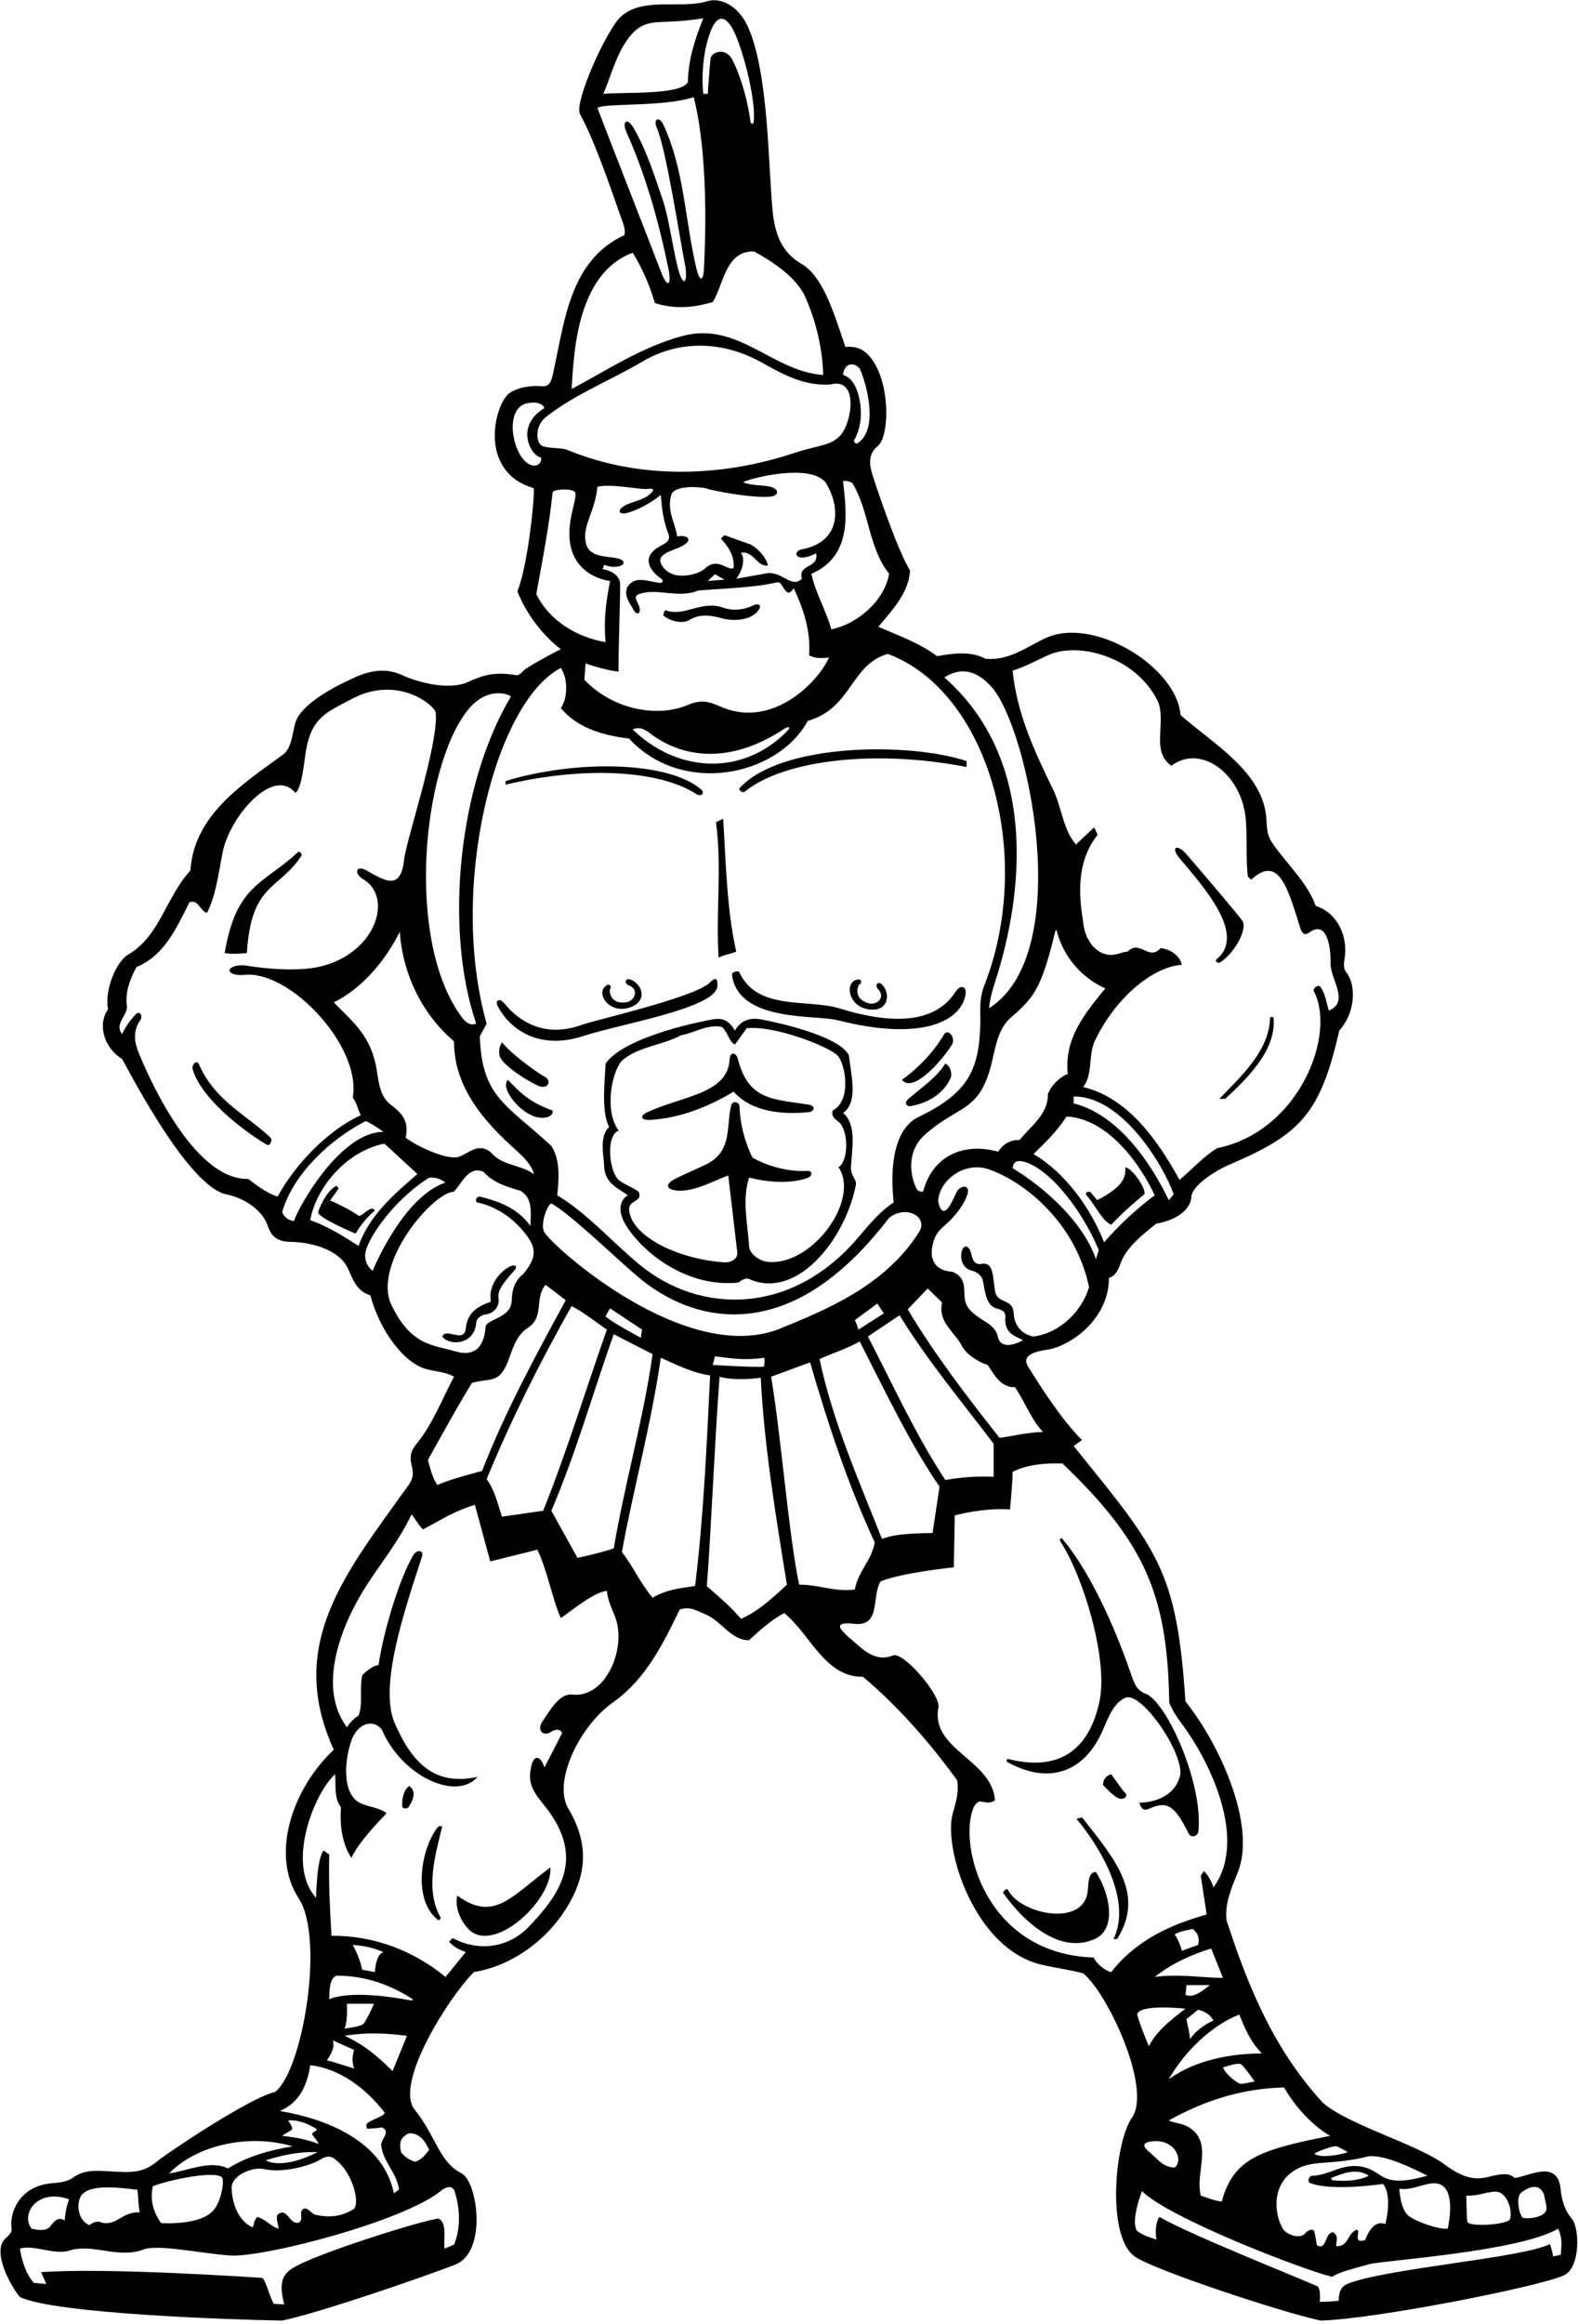 <?xml version="1.0" encoding="UTF-8"?>
<svg xmlns="http://www.w3.org/2000/svg" xmlns:xlink="http://www.w3.org/1999/xlink" width="456pt" height="671pt" viewBox="0 0 456 671" version="1.1">
<g id="surface1">
<path style=" stroke:none;fill-rule:nonzero;fill:rgb(0%,0%,0%);fill-opacity:1;" d="M 454.289 640.746 C 451.992 638.039 451.238 635.125 450.926 631.637 C 449.793 623.613 441.957 628.332 437.711 628.898 C 435.816 626.871 432.141 628.156 429.348 628.746 C 424.777 629.715 421.035 627.621 417.32 624.902 C 409.262 619.004 389.801 613.664 382.297 607.188 C 367.945 591.613 360.586 573.395 354.449 554.512 C 353.852 549.66 355.867 545.176 357.695 540.621 C 363.055 527.273 352.781 504.078 342.555 491.266 C 340.047 453.129 334.527 447.621 310.27 417.539 L 312.656 415.816 C 306.777 409.848 301.484 401.645 297.098 394.621 C 295.367 391.852 297.738 390.422 302.605 389.723 C 309.102 388.785 320.465 381.09 320.465 368.922 C 321.777 368.805 322.984 367.195 323.641 365.246 C 325.32 360.242 330.062 356.605 334.102 353.328 C 340.387 352.242 343.969 349.098 344.254 345.797 C 344.223 342.508 350.855 338.168 355.449 336.207 C 375.828 327.512 381.551 321.559 387.016 297.559 C 391.383 292.891 392.215 284.82 389.016 280.711 C 388.215 279.68 388.285 278.289 388.531 276.883 C 389.641 270.578 386.551 263.578 380.219 261.59 C 377.914 255.164 372.441 250.031 368.328 244.375 C 366.57 241.961 366.172 240.961 365.969 236.75 C 365.301 223.039 350.508 214.75 341.137 206.461 C 340.156 192.723 316.07 177.73 302.059 184.285 C 296.598 186.84 291.504 190.867 284.781 190.223 C 280.531 187.863 275.059 188.715 270.809 189.469 C 265.617 185.598 259.578 183.523 253.816 180.973 C 257.781 176.254 262.598 171.25 262.977 164.734 C 259.293 158.883 252.938 139.762 252.094 137.023 C 251.152 133.973 250.871 131.02 253.648 128.812 C 256.777 126.332 257.293 113.148 253.043 105.477 C 250.469 100.832 247.77 99.91 244.285 100.168 C 240.613 89.152 237.594 79.621 231.434 76.074 C 225.797 72.828 223.949 67.312 223.32 61.371 C 221.961 48.449 222.203 21.652 216.285 8.07 C 213.246 1.098 207.773 -0.672 204.531 0.328 C 196.75 2.73 185.848 -1.059 179.398 4.824 C 175.332 8.535 165.734 29.648 167.625 32.996 C 172.406 41.469 178.926 61.559 179.676 63.414 C 180.258 64.863 180.715 66.34 180.469 67.883 C 164.938 74.977 163.152 92.402 160.172 106.191 C 159.461 109.484 159.23 111.734 156.625 111.527 C 153.613 111.293 150.105 111.672 147.375 113.395 C 143.039 116.133 137.738 136.16 154.227 140.945 C 154.605 142.457 152.715 162.754 149.508 170.777 C 152.148 177.289 156.68 183.332 162.062 187.484 C 159.418 188.715 152.164 192.73 151.383 193.562 C 150.602 194.391 149.914 195.051 149.129 194.945 C 142.215 193.766 138.844 195.34 135.164 196.957 C 129.188 199.586 119.738 196.605 116.336 194.992 C 111.516 192.711 106.828 193.641 102.305 195.699 C 95.293 198.887 86.613 203.75 85.273 208.961 C 84.367 212.496 84.199 216.32 81.539 218.07 C 70.023 226.473 56.051 235.348 55.012 251.395 C 47.836 259.188 46.34 270.141 36.977 275.684 C 33.641 277.656 30.137 285.797 31.223 291.422 C 27.953 296.133 30.309 302.75 35.281 305.77 C 38.305 311.246 54.773 342.844 65.473 344.883 C 69.691 345.684 75.859 348.895 77.48 354.289 C 78.742 357.797 81.152 358.52 83.883 358.578 C 90.684 358.719 98.242 361.016 100.684 366.559 C 102.047 369.652 103.16 372.863 107.027 374.02 C 109.832 384.539 116.844 393.504 122.949 395.25 C 125.785 396.062 128.922 396.152 131.191 397.527 C 127.742 403.996 125.078 411.176 120.324 416.973 C 116.133 422.086 121.684 424.172 117.883 429.055 C 100.156 453.93 82.477 474.598 96.453 505.234 C 84.621 516.344 77.973 535.34 86.332 548.172 C 93.906 559.797 87.426 598.07 79.461 604.074 C 72.746 605.387 48.703 621.363 44.883 624.48 C 42.086 626.762 39.168 627.215 36.098 627.168 C 29.797 627.07 25.133 625.859 21.262 628.688 C 19.469 630.004 17.242 630.223 15.016 630.406 C 5.453 631.184 2.707 639.133 3.34 643.328 C 3.539 644.637 2.578 645.449 1.605 646.316 C -2.332 649.824 2.594 659.383 5.734 663.262 C 15.742 668.074 66.48 669.809 81.539 670.059 C 92.145 667.891 122.164 657.539 131.492 653.941 C 140.906 650.305 138.004 629.961 133.402 627.566 C 126.746 624.105 126.219 617.152 119.742 609.027 C 114.031 601.496 129.508 576.875 136.953 569.43 C 146.781 567.879 156.324 561.527 162.289 553.047 C 169.402 542.938 170.785 533.176 164.258 522.289 C 159.574 514.477 167.609 498.258 177.086 491.602 C 186.664 484.871 191.75 474.352 196.422 464.738 C 199.445 463.797 201.238 465.023 203.879 466.152 C 208.41 467.949 211.148 473.613 216.438 473.613 C 219.645 470.688 222.949 467.664 226.633 465.777 C 234.184 471.914 238.336 484.277 249.383 484.184 C 259.859 492.965 268.922 503.535 276.566 514.016 C 277.211 517.469 276.16 520.586 275.301 523.734 C 272.535 533.887 281.676 562.746 300.898 567.277 C 304.973 568.238 309.215 568.762 313.008 569.805 C 319.98 575.426 332.73 602.543 327.262 611.246 C 322.156 618.145 319.574 645.664 327.914 651.57 C 333.352 655.422 370.672 667.773 381.637 670.059 C 397.023 669.68 444.664 660.328 451.914 657.012 C 456.832 654.762 456.383 643.219 454.289 640.746 Z M 439.578 633.141 C 441.824 631.336 444.855 630.305 446.203 633.715 C 446.348 634.988 446.809 636.156 446.906 637.457 C 447.102 639.945 442.793 640.746 440.242 640.465 C 439.215 640.355 437.816 634.555 439.578 633.141 Z M 432.277 632.844 C 435.457 632.867 437.238 638.391 436.332 640.801 C 435.75 642.348 424.484 643.199 424.02 641.488 C 423.805 640.699 423.738 633.996 423.738 633.996 C 427.41 634.113 429.508 632.824 432.277 632.844 Z M 418.355 643.531 C 416.348 643.848 410.008 641.93 407.066 639.852 C 404.566 637.82 404.387 632.016 404.387 632.016 C 407.758 632.438 410.551 630.871 413.512 630.473 C 419.852 629.613 419.59 637.637 418.355 643.531 Z M 412.504 628.238 C 409.016 629.109 403.355 630.789 399.535 628.508 C 397.066 627.039 393.566 623.754 386.164 626.469 C 383.824 627.328 381.48 628.207 379.273 628.238 C 378 628.363 377.852 629.984 378.52 630.316 C 384.844 632.863 399.664 630.598 399.664 630.598 C 401.836 633.242 401.176 638.812 400.328 642.211 C 396.457 640.605 394.52 646.801 394.52 646.801 C 390.391 648.125 393.719 643.531 391.828 643.91 C 389.188 645.23 389.699 648.758 386.109 648.57 C 386.109 646.965 386.922 645.891 385.316 644.57 C 382.676 644.57 383.527 650.066 380.508 648.273 C 380.41 647.141 380.125 646.176 379.938 644.852 C 379.77 643.113 377.957 643.883 377.152 644.883 C 375.785 646.59 371.773 645.414 370.617 643.391 C 368.004 638.816 367.316 629.445 375.84 625.785 C 380.492 623.789 385.793 625.102 395.551 622.609 C 400.555 622.23 408.16 626.066 412.504 628.238 Z M 395.512 628.238 C 393.227 629.508 388.988 630.004 385.211 629.539 C 384.668 629.473 384.461 628.969 384.926 628.785 C 387.965 627.594 392.07 625.863 395.512 628.238 Z M 389.473 621.441 C 387.883 622.02 381.75 623.383 379.77 621.871 C 380.727 621.254 384.73 619.664 386.109 619.719 C 386.629 619.742 389.473 621.441 389.473 621.441 Z M 384.371 616.723 C 363.531 620.84 356.52 623.395 353.031 635.695 C 351.523 635.602 348.973 634.656 346.992 633.996 C 345.289 627.199 350.711 618.773 343.594 614.27 C 341.566 613.023 339.648 613.168 337.738 612.285 C 347.84 606.621 358.789 603.035 371.062 602.75 C 374.086 608.039 378.992 613.605 384.371 616.723 Z M 350.012 562.633 L 353.41 571.129 C 346.895 571.031 340.664 569.898 333.68 570.844 C 338.59 566.973 344.16 564.426 350.012 562.633 Z M 339.438 558.57 C 340.762 557.629 343.246 557.352 344.664 556.973 C 346.043 558.168 346.707 559.328 346.234 561.594 L 341.516 563.293 C 341.125 561.547 340.289 559.801 339.438 558.57 Z M 346.234 580.285 C 348.059 580.867 349.352 581.324 350.672 583.398 C 348.203 584.555 345.766 586.137 343.875 588.781 C 343.777 586.914 343.336 585.586 342.836 583.023 Z M 342.555 575.941 C 342.746 575.113 342.746 574.379 342.836 573.203 L 349.633 573.203 C 348.352 574.082 344.961 577.328 342.555 575.941 Z M 342.555 580 C 338.176 583.375 334.246 586.418 331.98 590.855 C 330.504 587.211 329.766 585.441 328.582 581.699 C 329.176 578.508 342.555 580 342.555 580 Z M 332.262 618.398 C 339.52 617.156 342.168 623.832 339.438 625.879 C 335.891 625.801 334.25 623.086 332.047 621.312 C 329.918 619.602 330.551 618.691 332.262 618.398 Z M 353.41 596.992 C 354.84 596.504 356.957 595.812 358.32 595.918 C 359.141 595.98 362.566 601.051 362.566 601.051 C 361.031 601.234 358.812 602.023 357.938 601.516 C 357.473 601.246 354.355 599.258 353.41 596.992 Z M 358.129 581.699 C 359.855 586.031 361.434 589.629 364.645 592.934 C 355.578 592.961 345.387 594.82 337.738 600.391 C 342.176 592.555 349.918 584.91 358.129 581.699 Z M 301.395 413.48 C 296.961 413.574 292.992 414.613 288.84 415.18 C 279.305 403.094 269.961 390.918 262.312 378.078 L 268.074 372.039 L 272.227 376.098 C 270.988 381.879 275.809 384.465 277.996 388.676 C 279.422 391.422 283.434 393.578 285.441 394.129 C 287.285 397.082 289.406 400.734 293.277 400.547 C 296.203 404.699 297.715 409.516 301.395 413.48 Z M 157.363 355.914 C 155.922 353.754 158.191 347.684 159.324 347.492 C 165.02 350.578 179.465 364.758 185.348 369.492 C 198.379 379.98 217.676 385.105 238.199 370.426 C 245.281 365.359 251.562 358.66 256.934 351.648 C 261.926 347.695 268.594 351.508 265.43 355.988 C 255.707 371.188 239.188 378.078 224.648 383.934 C 197.832 393.75 160.602 360.766 157.363 355.914 Z M 220.766 394.574 C 219.562 394.949 205.957 394.129 205.957 394.129 L 206.605 391.625 C 212.457 392.383 215.305 392.805 220.871 392.051 C 221.012 393.172 220.91 393.84 220.766 394.574 Z M 175.371 383.934 C 169.234 401.301 163.855 419.051 156.965 436.23 L 145.07 437.93 C 143.77 434.105 142.992 430.379 140.633 427.074 C 147.715 409.891 156.02 393.371 165.176 377.137 C 168.672 378.93 171.973 381.57 175.371 383.934 Z M 174.992 380.156 C 175.484 378.941 176.316 377.797 176.316 377.797 L 185.566 383.934 C 185.363 384.691 185.285 385.535 185.188 386.293 C 181.789 384.309 178.434 382.777 174.992 380.156 Z M 177.355 385.254 L 188.59 391.012 C 185.852 410.176 180.562 428.207 177.355 447.086 C 175.039 447.969 168.859 449.445 166.875 449.824 L 159.324 436.23 C 166.402 419.711 171.312 402.246 177.355 385.254 Z M 308.57 310.113 C 306.211 310.961 303.754 313.414 302.812 315.965 C 302.906 321.535 298.281 324.84 294.598 329.18 C 292.051 329.086 289.785 330.312 288.465 332.578 C 278.934 329.824 269.523 333.43 266.75 344.094 C 265.688 344.203 265.094 343.766 264.762 343.066 C 262.914 339.176 261.961 332.328 267.344 327.574 C 277.402 318.691 283.207 321.402 286.73 306.246 C 287.801 301.648 288.574 296.898 292.129 293.809 C 298.785 288.02 300.914 285.574 304.969 268.828 C 305.035 268.555 305.293 268.512 305.355 268.758 C 308.656 281.379 319.426 285.379 319.426 285.379 C 313.48 292.648 307.438 299.914 308.57 310.113 Z M 255.426 379.23 C 254.93 379.508 248.059 383.934 248.059 383.934 C 247.758 382.922 247.461 382.039 247.02 381.195 L 253.535 376.379 C 254.102 377.23 254.836 378.496 255.426 379.23 Z M 248.438 387.332 C 255.328 400.828 263.246 417.438 271.504 429.238 L 269.488 442.648 C 264.426 442.809 259.293 442.742 254.855 444.348 C 248.152 427.355 240.695 410.648 236.824 392.43 C 240.789 390.637 244.809 389.414 248.438 387.332 Z M 250.797 385.914 L 259.953 379.777 C 267.695 392.43 278.172 405.078 287.141 416.879 L 287.141 426.41 C 281.855 426.223 278.078 426.508 273.172 427.355 C 264.578 414.328 258.066 399.887 250.797 385.914 Z M 298.656 385.914 C 298.656 385.914 293.098 385.301 292.891 378.793 C 292.422 374.922 288.434 376.535 287.582 373.039 C 286.852 368.648 287.152 364.766 284.121 364.863 C 281.156 365.59 281.039 363.234 280.559 361.664 C 279.645 358.711 277.805 359.941 277.75 362.422 C 277.699 364.621 278.812 366.508 281.004 366.941 C 282.715 367.438 283.828 368.496 284.129 370.246 C 284.707 373.586 285.184 376.969 287.871 377.781 C 289.031 378.133 290.273 378.332 290.539 379.777 C 290.035 384.785 292.742 385.578 295.637 386.953 C 294.07 387.938 289.176 389.953 288.359 385.984 C 287.941 383.941 286.445 382.703 284.734 381.633 C 279.992 378.656 278.773 377.156 278.688 373.629 C 278.617 370.934 278.598 368.699 275.246 367.223 C 269.625 366.871 268.637 363.008 269.523 359.344 C 270.297 356.145 271.48 355.203 273.52 353.367 C 276.336 350.832 278.691 347.684 279.684 344.473 C 280.039 341.969 277.738 342.359 276.676 343.805 C 276.379 344.211 275.617 346.105 274.637 347.84 C 272.188 352.164 271.02 347.422 271.113 346.504 C 271.734 340.32 279.09 335.289 285.805 337.664 C 296.484 341.438 310.895 353.371 314.707 371.66 C 312.629 378.738 306.117 384.973 298.656 385.914 Z M 316.688 363.543 C 313.008 352.969 302.34 343.246 292.617 337.301 C 292.852 335.363 293.961 335.078 295.262 335.305 C 301.648 336.406 311.516 346.875 317.523 360.945 Z M 319.047 358.727 C 315.367 349.191 307.91 338.621 298.656 333.238 C 302.246 329.746 305.551 326.535 308.191 322.383 C 320.859 323.078 330.062 337.348 333.68 345.133 C 328.488 349.004 323.391 353.723 319.047 358.727 Z M 337.738 346.551 C 332.547 335.602 322.918 321.723 310.27 318.609 L 310.27 316.625 C 324.23 316.375 336.422 336.828 339.156 344.852 Z M 303.191 189.055 C 311.566 185.375 328.336 189.398 334.719 202.777 C 336.984 208.914 332.547 217.035 338.496 221.094 C 347.234 214.617 358.996 223.762 360.012 236.738 C 360.434 242.113 359.996 247.863 360.586 253.094 L 361.527 254.039 C 369.789 246.328 372.359 257.336 375.879 268.387 C 376.766 270.438 377.648 269.691 378.707 269.012 C 383.781 265.75 384.625 274.438 384.488 278.199 C 384.488 282.918 390.094 289.262 383.996 291.797 C 383.293 289.551 382.957 286.785 381.512 284.891 C 381.012 284.238 379.184 285.297 379.699 286.277 C 386.176 298.645 375.516 326.691 351.711 331.539 C 347.84 333.898 344.441 337.676 340.855 340.695 C 334.781 329.676 326.129 317.004 313.008 313.887 C 316.027 310.016 314.277 304.16 316.688 299.914 C 322.52 288.105 332.984 279.191 341.516 278.582 C 340.855 275.844 338.176 274.07 335.379 273.77 C 331.98 277.637 329.34 271.125 325.844 274.805 C 324.594 274.68 322.375 276.023 320.203 275.688 C 316.355 275.098 313.621 271.242 313.094 266.883 C 312.641 263.137 309.684 250.383 317.098 241.188 C 317.301 240.938 316.156 238.922 316.156 238.922 L 310.93 243.844 C 307.059 239.406 306.902 233.062 304.133 227.605 C 298.848 216.75 293.844 205.988 292.617 193.621 C 296.281 192.539 299.719 190.578 303.191 189.055 Z M 286.492 198.309 C 297.016 209.926 311.035 275.062 285.82 291.137 C 286.008 288.637 286.766 285.969 287.637 283.266 C 295.68 258.375 300.176 219.559 272.887 195.605 C 277.688 192.566 282.125 193.488 286.492 198.309 Z M 256.934 165.68 C 255.613 173.516 247.684 180.219 240.227 181.727 C 238.715 176.254 235.691 171.344 234.465 165.68 C 246.562 160.469 244.555 147.828 243.621 138.871 C 244.512 138.812 245.605 138.965 246.359 139.531 C 251.27 147.742 250.891 158.035 256.934 165.68 Z M 208.094 203.98 C 204.762 202.492 202.547 201.953 198.781 203.551 C 189.824 207.348 176.949 204.812 168.859 196.266 L 169.234 191.547 C 171.203 192.355 176.664 193.828 178.77 193.906 C 178.562 191.773 179.336 170.129 179.184 168.457 C 178.996 166.406 177.227 164.918 174.156 164.328 L 174.598 163.066 C 175.926 163.594 177.195 163.809 178.434 163.594 C 181.031 163.141 180.574 161.699 178.434 161.23 C 175.074 160.496 170.035 161.047 169.234 156.523 C 168.293 151.613 171.941 147.809 172.633 140.57 C 176.516 139.551 185.156 141.453 186.969 141.191 C 188.719 140.938 189.316 141.277 188.016 142.504 C 185.848 144.551 182.738 144.723 180.426 146.059 C 178.172 147.363 178.891 148.773 181.402 148.055 C 184.77 147.09 188.047 145.195 190.949 142.93 C 191.266 146.777 191.707 150.465 193.023 153.785 C 194.098 156.219 192.262 156.855 190.633 157.766 C 185.777 160.484 186.926 164.156 191.016 167.07 C 191.855 167.574 191.516 168.402 190.66 168.309 C 187.379 167.945 183.332 165.973 181.234 169.641 C 180.23 172.254 182.102 174.203 183.004 175.98 C 184.008 177.957 185.414 177.156 184.695 175.074 C 184.16 173.539 182.941 172.277 184.457 171.648 C 189.59 169.52 195.812 172.992 201.805 170.496 C 209.168 169.93 218.406 169.641 224.648 168.133 C 226.371 167.723 226.961 173.621 229.367 169.836 C 231.828 175.098 234.371 181.82 233.805 189.188 C 235.367 190.141 237.395 190.129 239.562 189.848 C 236.527 196.77 223.238 210.734 208.094 203.98 Z M 227.445 211.133 C 214.301 224.484 195.363 222.887 182.828 210.613 C 184.766 209.805 186.246 210.516 187.641 211.598 C 195.992 218.078 209.777 221.633 226.75 210.367 C 228.133 209.547 228.539 210.02 227.445 211.133 Z M 195.691 154.891 C 195.027 150.641 192.555 147.367 194.062 142.645 C 195.48 139.812 203.422 140.715 204.227 141.066 C 205.281 141.535 216.418 143.785 222.262 143.441 C 225.297 143.266 225.43 141.027 222.094 140.438 C 219.719 140.02 216.84 140.184 214.738 139.246 C 217.227 137.926 234.039 133.797 238.523 139.246 C 243.016 146.234 243.125 156.551 231.688 158.621 C 229.559 159.008 229.602 161.191 232.125 160.98 C 233.469 160.867 234.828 160.301 235.809 159.758 C 236.844 164.184 230.5 162.707 231.73 167.098 C 228.613 170.211 225.781 164.328 220.871 165.68 L 212.754 167.098 C 214.359 165.113 215.586 161.336 214.074 159.637 C 217.57 158.789 218.703 163.699 221.91 163.32 C 221.531 161.148 219.172 158.41 216.812 157.184 L 209.355 154.539 L 208.316 155.484 C 210.582 158.035 212.281 160.582 212 163.98 C 210.293 165.066 207.344 160.496 203.504 164.359 C 202.031 165.656 194.441 168.324 191.324 163.32 C 189.117 159.824 194.453 159.172 197.32 157.555 C 200.262 155.922 198.828 154.336 195.691 154.891 Z M 209.355 167.379 L 204.539 167.758 L 206.605 165.805 Z M 248.496 106.512 C 250.805 111.941 253.762 124.27 247.742 128.023 C 247.328 128.285 246.551 127.566 246.895 126.961 C 248.82 123.602 249.176 119.254 248.348 115.211 C 247.008 108.684 243.621 108.285 243.621 108.285 C 243.949 104.707 246.832 104.434 248.496 106.512 Z M 205.395 8.914 C 207.859 2.645 210.871 5.754 212.867 10.812 C 215.602 17.73 218.328 29.336 217.828 34.973 C 217.727 36.117 216.961 35.914 216.84 34.984 C 216.184 29.906 214.492 23.066 211.77 17.52 C 209.703 13.305 205.574 15.156 205.359 16.82 C 204.914 20.312 204.609 26.496 204.539 27.102 L 203.219 27.102 C 202.586 20.98 203.434 13.914 205.395 8.914 Z M 180.539 12.57 C 184.035 7.055 187.035 6.445 191.863 6.316 C 195.527 6.223 199.301 5.902 203.219 5.297 C 200.953 11.055 198.879 17 198.781 23.703 C 196.871 27.598 179.242 26.535 174.336 27.102 C 176.281 22.676 177.711 17.035 180.539 12.57 Z M 172.633 31.16 C 175.09 29.648 191.414 30.988 200.48 28.047 C 204.703 44.93 203.898 68.828 203.426 77.457 C 203.172 82.105 201.992 80.719 201.219 77.438 C 197.941 63.582 197.754 49.016 191.703 36.008 C 190.484 33.383 188.664 34.402 189.789 36.891 C 192.562 43.035 196.707 70.621 198.121 77.32 C 198.676 82.785 197.094 82.078 195.941 77.574 C 194.266 71.035 193.492 64.016 191.609 57.969 C 189.223 51.156 186.992 43.648 183.109 36.977 C 181.23 33.746 179.648 35.07 181.016 38.117 C 186.594 50.566 190.324 63.867 193.156 77.574 C 194.129 82.285 192.898 83.676 190.887 78.168 C 189.891 75.434 175.188 37.922 172.633 31.16 Z M 182.828 72.98 C 185.66 77.512 187.738 82.422 189.25 87.516 C 195.668 89.5 200.852 88.66 205.957 87.234 C 209.168 82.043 209.641 72.414 217.852 72.602 C 224.715 76.266 230.516 80.848 232.699 85.73 C 238.039 97.664 237.863 108.285 237.863 108.285 C 223.137 107.246 213.227 92.613 197.086 97.051 C 185.566 100.168 175.562 106.773 165.176 112.344 C 165.812 104.305 165.934 79.227 182.828 72.98 Z M 185.633 104.402 C 194.941 98.898 207.402 97.609 220.129 104.68 C 226.195 108.051 232.242 111.496 239.941 111.023 C 248.25 108.809 246.242 122.043 242.812 125.754 C 239.988 128.809 236.363 128.523 229.457 130.816 C 208.434 137.797 184.953 138.516 164.137 129.996 C 162.457 129.184 159.062 129.586 156.836 128.82 C 154.816 128.129 154.453 123.055 157.656 120.508 C 166.023 113.852 176.426 109.848 185.633 104.402 Z M 154.227 134.434 C 148.57 134.031 144.809 117.734 152.527 116.402 C 154.508 116.027 156.602 116.246 157.34 117.82 C 148.578 123.141 153.48 131.738 156.305 132.074 C 156.68 132.828 156.012 134.535 154.227 134.434 Z M 154.98 171.531 C 156.68 162.094 158.758 151.594 159.699 142.059 C 160.832 141.02 165.719 141.148 166.191 142.133 C 166.609 143.098 165.777 145.766 165.168 148.578 C 161.305 166.387 176.316 167.758 176.316 167.758 C 175.039 174.062 174.43 179.18 174.992 185.41 C 166.969 184.09 158.758 179.367 154.98 171.531 Z M 162.062 192.867 C 164.137 195.887 164.137 201.457 162.062 204.477 C 167.066 210.426 174.711 212.406 181.789 213.258 C 197.117 229.891 224.676 224.168 233.43 208.16 C 246.281 204.449 245.699 191.922 256.555 188.809 C 285.41 199.582 298.879 246.285 284.781 283.68 C 282.715 288.449 283.395 292.004 283.285 295.754 C 282.906 308.742 279.965 315.547 265.426 322.527 C 258.77 325.723 256.992 335.848 258.254 347.211 C 254.258 349.785 251.219 353.547 248.109 357.207 C 228.531 380.254 202.051 379.262 184.98 365.301 C 176.977 358.754 169.824 350.426 161.023 345.133 C 161.59 340.414 161.871 334.75 159.324 330.879 C 146.156 318.742 139.277 316.812 138.648 299.258 L 140.633 295.574 C 129.512 256.457 142.957 202.762 162.062 192.867 Z M 112.836 318.902 C 109.922 316.68 109.48 312.941 108.902 309.184 C 107.367 299.172 102.102 295.234 96.453 289.438 C 104.855 285.285 111.559 277.07 115.523 269.047 C 116.371 281.32 122.035 292.93 131.191 300.672 C 131.191 314.066 139.961 323.969 149.367 332.34 C 154.32 336.75 154.227 338.996 154.227 338.996 C 150.355 336.164 145.07 336.73 141.672 332.578 C 138.062 329.824 135.23 333.223 132.445 334.062 C 129.352 335 120.914 331.289 117.223 328.52 C 118.285 323.602 116.051 321.352 112.836 318.902 Z M 134.914 205.363 C 140.938 197.52 147.871 200.762 147.605 201.203 C 132.523 226.406 128.242 268.184 137.613 295.574 C 135.809 296.266 134.512 295.133 133.438 293.695 C 117.25 272.008 121.867 222.352 134.914 205.363 Z M 71.723 340.414 C 55.355 340.816 41.945 308.508 40.203 304.316 C 38.863 301.09 38.27 297.801 40.516 294.609 C 41.406 293.344 40.383 291.699 39.254 292.863 C 37.633 294.527 36.207 296.594 35.281 298.594 C 33.016 295.668 36.605 293.496 36.699 290.762 C 36.039 286.699 37.547 282.734 39.438 279.242 C 47.648 275.844 51.141 267.633 54.73 260.551 C 57.371 259.512 57.777 263.152 59.828 263.574 C 62.492 258.324 63.148 251.938 64.387 245.891 C 66.477 235.691 79.043 221.223 85.316 228.93 C 87.203 227.984 87.941 219.699 88.324 217.285 C 89.938 207.047 94.422 205.711 101.488 201.906 C 114.965 194.645 125.742 203.793 125.922 205.789 C 126.746 215.016 117.48 242.141 116.809 248.094 C 115.801 257.062 111.703 254.637 105.941 251.367 C 102.785 249.578 102.227 252.273 104.902 253.844 C 114.629 259.539 107.5 278.391 87.875 279.785 C 79.367 280.391 70.945 278.734 70.469 278.727 C 64.738 278.605 65.121 282.035 70.746 281.48 C 83.781 280.195 104.566 302.137 101.93 316.91 C 103.344 318.797 103.156 320.023 104.289 322.008 C 94.848 326.254 85.316 336.164 80.219 345.512 C 77.008 344.473 74.363 342.395 71.723 340.414 Z M 81.539 349.949 C 84.746 338.902 95.512 328.898 105.703 323.703 C 107.633 324.516 110.801 326.82 110.801 326.82 C 98.52 326.82 86.484 347.949 84.938 352.59 C 83.297 352.391 82.012 351.363 81.539 349.949 Z M 103.629 359.766 C 99.098 356.84 94.66 354.102 89.656 352.309 C 91.148 343.555 99.574 332.52 111.086 330.219 L 120.621 338.996 C 114.391 344.379 106.648 350.891 103.629 359.766 Z M 105.508 362.566 C 105.52 358.301 113.703 346.484 124.02 340.035 C 125.812 339.941 127.102 340.297 128.738 341.453 C 116.336 345.605 107.688 366.941 107.688 366.941 C 106.309 365.922 105.5 364.254 105.508 362.566 Z M 112.785 376.098 C 108.258 364.027 125.227 344.219 131.191 344.094 C 133.461 341.641 135.441 336.543 139.688 338.336 C 142.52 341.547 146.539 342.703 150.406 343.836 C 153.996 346.008 153.379 349.855 153.281 354.008 C 149.602 348.816 144.031 346.832 138.648 345.512 C 137.574 345.461 137.133 346.934 137.988 347.211 C 143.453 348.375 148.52 351.844 151.98 356.445 C 154.645 359.988 155.52 362.715 151.238 367.809 C 147.371 370.949 148.137 374.898 147.734 376.609 C 146.828 380.469 140.945 381.047 140.352 382.895 C 139.879 389.953 136.305 391.613 131.613 390.211 C 125.172 388.281 118.559 388.746 112.785 376.098 Z M 136.395 399.297 C 141.703 397.82 144.09 399.633 146.664 393.387 C 148.172 389.734 148.906 385.777 152.547 383.402 C 157.414 380.227 154.344 374.984 157.625 371 C 159.848 372.598 161.496 373.926 163.477 375.438 C 154.699 391.578 145.918 407.723 139.312 424.715 C 134.969 425.941 130.496 427.023 126.379 428.773 C 124.867 426.602 124.395 424.051 123.641 421.598 C 125.188 418.766 132.715 405.148 136.395 399.297 Z M 89.656 596.332 C 98.344 597.277 105.988 603.316 111.086 609.926 C 111.746 610.867 106.648 612.191 105.988 613.324 C 105.703 613.891 105.863 614.941 106.648 614.645 C 108.348 614.551 109.109 614.496 110.426 614.27 C 112.973 615.684 110.141 617.57 110.141 619.363 C 110.707 624.367 114.641 627.289 115.305 632.195 L 113.824 633.336 C 110.707 617.949 93.809 611.719 80.879 609.547 C 86.824 607 88.809 601.715 89.656 596.332 Z M 96.172 589.156 L 102.309 591.895 C 101.879 593.699 101.586 595.027 102.309 597.277 C 100.258 596.648 97.113 595.578 94.473 594.914 C 95.684 593.109 96.832 591.234 96.172 589.156 Z M 100.23 578.586 L 108.066 578.586 C 107.191 580.719 106.094 582.801 105.168 584.234 C 104.531 585.223 99.945 585.664 99.57 585.758 C 100.555 583.375 100.23 578.586 100.23 578.586 Z M 117.598 587.836 L 113.445 598.031 C 109.008 593.594 104.855 590.195 99.57 587.836 C 106.012 586.766 111.652 587.082 117.598 587.836 Z M 86.395 641.785 C 83.469 642.445 83.047 637.113 80.219 639.473 C 79.609 640.309 80.406 642.211 80.5 643.531 C 78.328 642.965 76.629 640.699 74.363 640.133 C 73.422 640.984 73.422 642.211 73.043 643.152 C 68.41 641.184 66.91 635.164 66.945 631.605 C 66.98 628.082 73.102 625.559 76.281 626.312 C 81.512 627.555 89.469 625.449 92.547 623.574 C 94.023 622.676 95.496 622.137 97.211 623.801 C 101.805 627.398 104.035 635.859 102.309 637.773 C 99.004 639.945 95.469 640.422 91.406 639.57 C 90.082 639.426 89.09 637.301 87.676 637.773 C 86.164 638.812 87.902 640.746 86.395 641.785 Z M 83.238 612.285 C 86.352 612.004 89.047 613.316 91.355 614.645 C 92.145 615.531 89.715 615.336 90.375 616.562 C 90.965 617.301 91.641 618.137 92.109 619.082 C 88.715 617.762 85.508 617.152 81.539 616.723 C 82.41 615.973 83.566 615.578 84.363 614.887 C 84.844 614.473 83.238 612.285 83.238 612.285 Z M 91.734 621.441 C 88.016 623.348 81.082 626.004 76.82 623.801 C 80.344 622.609 86.258 621.16 91.734 621.441 Z M 84.559 619.742 C 77.953 620.875 71.531 622.574 65.867 626.16 C 60.961 623.613 54.445 626.727 48.875 627.578 C 56.105 619.934 71.012 615.797 84.559 619.742 Z M 44.156 631.262 C 48.965 629.395 61.973 626.719 64.102 628.68 C 64.98 629.492 63.957 635.422 61.82 638.078 C 59.086 641.469 52.066 642.172 46.57 641.93 C 44.301 638.723 43.305 635.414 44.156 631.262 Z M 23.016 634.883 C 24.426 630.746 32.242 631.344 39.719 632.297 C 40.004 634.469 39.93 636.77 40.379 638.812 C 35.359 638.539 33.883 642.668 29.523 641.832 C 28.297 641.078 26.785 641.738 25.844 642.492 C 23.238 641.547 22.008 637.844 23.016 634.883 Z M 19.988 635.035 C 18.984 637.359 18.668 641.172 18.668 641.172 C 16.762 639.785 15.336 641.805 14.562 642.816 C 13.488 644.219 11.336 644.039 9.133 643.531 C 5.957 639.672 10.367 631.73 19.988 635.035 Z M 131.316 632.609 C 133.023 637.672 133.137 643.363 131.234 648.125 L 128.453 649.289 C 128.137 646.801 129.316 641.637 126.66 640.605 C 121.941 641.172 94.434 649.77 85.875 654.18 C 81.766 656.297 80.395 658.445 82.117 665.383 L 79.18 665.242 C 78.047 663.828 76.707 657.754 75.633 657.715 C 74.246 657.66 31.129 654.672 11.871 656.086 L 13.383 659.484 C 12.496 659.484 10.727 659.188 9.793 659.203 C 7.34 656.371 6.395 652.879 5.734 649.289 C 9.699 648.062 15.445 651.078 19.707 649.949 C 26.691 647.59 33.676 652.215 41.137 649.668 C 45.094 647.832 57.301 650.578 66.328 651.27 C 75.844 652 117.152 641.332 127.715 632.371 C 128.379 631.809 130.66 630.672 131.316 632.609 Z M 124.02 620.781 C 123.121 621.723 122.129 623.613 119.961 624.18 C 118.449 623.801 117.074 622.906 115.898 621.441 C 115.449 619.363 115.27 617.164 118.262 615.969 C 121.375 615.969 122.789 618.23 124.02 620.781 Z M 118.414 577.555 C 113.754 576.676 101.371 574.711 95.133 577.262 C 95.242 575.41 94.945 571.504 97.211 570.465 C 105.352 570.465 112.496 572.957 118.961 577.078 C 119.391 577.352 119.562 577.773 118.414 577.555 Z M 101.93 561.594 C 105.043 561.781 108.066 562.441 110.801 563.672 C 108.441 564.426 108.348 569.43 108.348 569.43 L 104.664 568.766 C 103.945 565.086 101.93 561.594 101.93 561.594 Z M 165.176 489.281 C 161.539 489.121 158.926 493.879 156.859 496.914 C 154.789 499.961 157.332 501.293 158.98 500.211 C 160.387 499.281 161.922 499.102 162.438 500.422 L 157.34 510.336 C 155.906 506.188 153.855 506.965 153.359 510.953 C 152.176 516.48 156.203 519.504 159.066 523.668 C 168.273 537.062 162.012 546.859 152.629 556.52 C 147.18 562.125 138.664 563.836 130.816 559.609 L 129.777 560.648 C 131.004 562.16 132.797 563.008 134.59 563.672 L 128.738 570.844 C 119.582 563.293 108.066 558.855 95.793 558.949 C 95.32 550.453 94.945 544.316 95.133 535.445 C 94.566 535.254 94.094 534.5 93.434 534.406 C 91.449 537.145 91.355 548 91.355 548 C 82.57 538.387 90.742 517.773 96.832 512.316 C 97.113 515.242 96.453 519.301 98.531 521.852 C 98.152 526.855 98.812 532.328 101.551 536.48 C 103.648 531.602 111.746 523.551 111.746 523.551 C 109.664 522.031 106.941 521.785 104.586 520.855 C 98.273 518.363 99.703 507.059 101.82 501.93 C 103.633 497.535 107.965 496.25 110.375 499.492 C 116.188 513.02 131.969 520.098 137.988 513.07 C 125.617 515.762 119.102 509.141 114.043 497.5 C 109.465 486.961 116.785 465.258 121.938 449.492 C 122.59 447.492 120.375 447.441 119.488 448.949 C 114.953 456.672 110.551 472.469 109.387 480.785 C 107.781 480.883 105.234 482.957 104.664 483.809 C 103.816 487.867 104.949 491.926 103.629 495.324 C 102.117 496.363 101.27 497.211 100.23 498.723 C 91.645 487.219 98.273 469.344 106.516 456.863 C 110.75 450.453 115.637 444.316 118.922 437.27 C 120.148 438.684 120.613 440.004 122.234 441.629 C 127.426 438.891 131.57 436.137 137.234 434.531 L 141.672 450.863 L 155.266 447.465 C 158.004 452.844 159.848 462.574 162.062 467.191 C 163.383 466.531 171.406 459.641 175.371 459.359 C 175.629 462.129 176.863 464.617 177.695 466.703 C 181.277 475.707 175.09 490.621 165.176 489.281 Z M 200.859 457.941 C 196.574 458.59 192.555 458.98 188.59 461.34 C 184.922 456.969 183.207 452.75 179.715 448.125 C 183.02 429.906 188.211 411.215 190.949 392.051 C 195.668 394.129 200.012 396.395 205.203 397.148 C 204.258 416.785 203.312 438.117 200.859 457.941 Z M 214.129 467.441 C 210.988 463.805 208.965 462.129 204.246 458 C 205.398 444.004 206.457 417.145 207.941 397.527 C 211.527 398.562 216.531 398.281 219.836 397.809 C 220.777 417.539 224.562 440.141 227.402 457.559 C 222.094 462.574 218.258 465.672 214.129 467.441 Z M 230.941 457.559 C 227.969 443.875 225.773 414.992 222.828 397.527 L 234.09 393.371 C 239.281 411.215 245.039 428.68 252.781 445.387 C 251.836 450.672 247.965 453.695 247.02 458.98 C 241.168 459.734 236.699 457.559 230.941 457.559 Z M 321.125 569.43 C 319.805 569.238 316.887 567.242 316.051 565.23 C 284.633 564.199 276.973 532.816 281.258 522.113 C 281.609 521.234 282.16 520.508 283.082 520.152 C 284.875 520.34 286.008 520.906 287.52 519.867 C 286.766 508.066 268.734 505.234 271.188 492.965 C 271.91 489.594 261.129 476.762 258.004 478.016 C 252.441 480.242 248.871 475.641 245.039 472.574 C 242.742 470.391 240.531 468.18 247.02 468.891 C 254.668 469.648 251.836 460.68 254.48 456.621 C 260.711 454.07 275.625 452.562 275.625 452.562 L 275.906 437.551 C 280.91 436.324 286.574 435.477 291.859 435.852 C 291.859 435.852 292.617 428.207 292.617 424.996 C 296.805 422.855 302.176 422.402 307.051 422.594 C 331.094 445.609 337.402 460.922 337.879 491.629 C 338.672 493.695 340.105 495.867 341.691 497.988 C 349.078 507.867 360.855 530.973 350.672 544.977 C 350.105 543.277 349.258 541.676 347.934 540.258 L 346.992 541.578 L 348.691 552.812 C 338.59 555.645 328.395 560.082 321.125 569.43 Z M 451.012 651.078 L 448.797 651.52 C 448.652 650.191 447.902 647.969 447.902 647.969 C 439.812 652.039 400.074 655.027 389.355 659.484 C 387.34 660.324 386.848 662.191 386.848 664.352 C 385.227 664.5 383.898 664.645 381.391 664.645 C 381.391 664.645 381.738 661.168 380.801 660.223 C 376.082 658.008 344.723 645.652 335.078 640.16 C 334.414 640.633 333.594 643.648 334.191 646.652 C 332.188 646.035 330.355 645.473 328.555 644.164 C 327.102 642.008 328.605 636.336 330 632.676 C 337.738 640.418 376.059 655.246 384.93 657.418 C 387.289 655.945 390.445 655.25 395.812 653.754 C 399.539 652.715 438.914 650.191 450.266 643.531 C 451.492 646.27 451.293 648.055 451.012 651.078 "/>
<path style=" stroke:none;fill-rule:nonzero;fill:rgb(0%,0%,0%);fill-opacity:1;" d="M 217.668 174.805 C 215.051 176.09 211.988 176.414 209.355 175.594 C 202.77 173.031 197.914 178.277 192.375 176.215 C 192.121 176.121 191.469 177.48 191.742 177.727 C 193.266 179.117 197.004 180.414 199.383 178.941 C 202.379 177.09 205.734 177.738 208.797 178.57 C 211.773 179.379 216.863 179.254 219.078 176.34 C 220.355 174.664 219.121 174.094 217.668 174.805 "/>
<path style=" stroke:none;fill-rule:nonzero;fill:rgb(0%,0%,0%);fill-opacity:1;" d="M 215.254 228.57 C 226.805 219.188 253.656 216.426 279.305 221.469 L 279.305 219.77 C 263.16 214.309 225.645 214.402 213.699 227.605 C 213.414 228.266 214.648 229.062 215.254 228.57 "/>
<path style=" stroke:none;fill-rule:nonzero;fill:rgb(0%,0%,0%);fill-opacity:1;" d="M 201.246 229.305 C 202.535 230.141 203.949 229.082 202.492 227.855 C 192.984 219.77 166.301 219.332 146.109 225.527 L 146.109 226.566 C 168.91 221.152 190.598 222.367 201.246 229.305 "/>
<path style=" stroke:none;fill-rule:nonzero;fill:rgb(0%,0%,0%);fill-opacity:1;" d="M 207.656 276.504 C 209.262 275.691 210.961 275.469 212.754 274.805 C 209.922 262.25 209.734 247.902 208.977 236.387 L 206.902 237.426 C 208.672 250.32 206.809 263.668 207.656 276.504 "/>
<path style=" stroke:none;fill-rule:nonzero;fill:rgb(0%,0%,0%);fill-opacity:1;" d="M 351.566 276.984 C 350.887 277.543 351.98 278.289 352.609 277.879 C 357.008 274.977 360.367 268.316 359.094 266.031 C 358.375 264.738 346.383 250.762 342.859 246.664 C 340.176 243.543 338.086 244.496 340.914 247.867 C 348.035 256.355 360.199 269.898 351.566 276.984 "/>
<path style=" stroke:none;fill-rule:nonzero;fill:rgb(0%,0%,0%);fill-opacity:1;" d="M 71.344 275.184 C 72.535 254.906 80.719 256.973 87.117 247.07 C 87.43 246.586 86.508 245.668 86.102 246.047 C 76.02 255.438 68.289 255.293 64.926 275.184 C 66.922 275.543 69.281 275.395 71.344 275.184 "/>
<path style=" stroke:none;fill-rule:nonzero;fill:rgb(0%,0%,0%);fill-opacity:1;" d="M 211.527 281.582 C 213.52 295.27 235.586 292.934 242.004 294.57 C 266.738 300.887 278.012 294.695 279.062 286.887 C 279.32 284.977 277.664 284.027 276.078 286.461 C 269.441 296.652 255.258 295.09 242.637 291.191 C 233.312 288.312 218.879 292.031 213.641 280.727 C 213.422 280.258 211.367 280.461 211.527 281.582 "/>
<path style=" stroke:none;fill-rule:nonzero;fill:rgb(0%,0%,0%);fill-opacity:1;" d="M 168.461 299.176 C 179.5 295.57 207.059 291.117 207.316 284.699 C 207.434 281.809 206.359 282.512 204.992 283.82 C 200.559 288.047 171.859 294.562 168.117 295.922 C 159.266 299.137 151.469 296.762 145.562 289.539 C 144.492 288.23 142.891 288.715 143.844 290.551 C 147.23 297.062 155.641 303.359 168.461 299.176 "/>
<path style=" stroke:none;fill-rule:nonzero;fill:rgb(0%,0%,0%);fill-opacity:1;" d="M 247.91 282.824 C 243.922 283.359 244.996 290.727 251.184 291.477 C 257.074 292.188 257.293 286.562 254.836 284.238 C 253.699 283.16 252.664 284.484 253.734 285.602 C 255.961 287.93 253.512 290.293 251.078 289.723 C 246.129 288.305 248.137 284.312 248.277 284.277 C 249.066 284.07 249.137 282.672 247.91 282.824 "/>
<path style=" stroke:none;fill-rule:nonzero;fill:rgb(0%,0%,0%);fill-opacity:1;" d="M 245.984 335.977 C 246.266 331.164 247.492 324.648 243.621 321.344 C 248.199 318.32 245.793 309.828 245.32 304.73 C 242.488 298.973 223.547 294.984 219.984 294.359 C 217.027 293.844 214.305 294.301 212.379 297.559 C 210.441 294.277 208.434 293.938 206 294.336 C 204.309 294.613 180.754 298.973 174.992 307.09 C 174.805 312.188 173.672 321.062 176.031 325.402 C 173.012 328.332 174.523 333.617 174.617 337.301 C 175.039 341.918 178.961 343.246 181.414 345.133 C 181.414 345.133 176.617 347.562 181.457 354.699 C 186.324 361.883 198.531 371.867 213.414 370.34 C 214.266 369.586 215.586 368.922 216.438 369.301 C 230.164 375.469 244.141 358.098 247.316 342.215 C 247.652 340.184 245.398 339.559 245.984 335.977 Z M 220.871 364.203 C 218.891 363.543 216.34 361.844 216.438 359.387 C 215.965 352.781 214.453 346.551 216.438 340.035 C 221.18 341.223 227.98 342.027 233.348 340.133 C 234.887 339.59 234.789 337.984 233.301 338.086 C 227.996 338.434 221.867 336.773 217.473 334.277 C 215.203 329.828 213.824 324.328 213.703 319.492 C 213.672 318.203 211.711 317.676 211.316 319.16 C 209.754 325.082 211.77 332.035 204.539 335.977 C 201.41 337.543 198.082 338.863 195.02 340.434 C 192.082 341.938 192.395 343.609 196.117 343.801 C 200.809 344.039 206.531 340.832 210.441 339.41 L 213.039 361.465 C 213.391 363.602 211.055 364.676 208.977 364.484 C 195.156 363.422 182.145 356.605 181.789 349.191 C 181.68 346.492 185.945 347.023 184.527 344.094 C 182.973 342.914 180.656 342.133 178.941 340.844 C 176.074 338.684 174.895 327.953 178.77 326.441 C 174.43 320.656 176.879 308.488 180.16 305.879 C 184.789 302.199 191.523 301.75 196.707 298.973 C 200.766 298.219 204.352 295.668 208.602 296.52 C 210.395 298.027 210.582 300.766 212.379 301.617 L 215.773 296.895 C 224.031 296.039 239.762 302.301 242.086 304.836 C 244.188 307.129 246.297 317.641 240.602 320.684 C 240.176 322.289 241.238 323.066 242.301 323.906 C 245.262 326.242 245.285 335.297 242.301 337.016 C 248.836 346.629 233.938 366.672 220.871 364.203 "/>
<path style=" stroke:none;fill-rule:nonzero;fill:rgb(0%,0%,0%);fill-opacity:1;" d="M 354.07 317.285 C 360.773 311.055 368.703 303.219 368.043 294.156 C 367.969 293.391 366.789 293.391 367.004 294.535 C 366.344 303.883 358.508 310.867 352.371 317.285 L 354.07 317.285 "/>
<path style=" stroke:none;fill-rule:nonzero;fill:rgb(0%,0%,0%);fill-opacity:1;" d="M 272.73 298.789 C 269.773 303.902 264.996 308.719 260.613 311.812 C 263.977 315.848 272.48 305.91 275.105 301.598 C 276.27 299.695 273.934 296.711 272.73 298.789 "/>
<path style=" stroke:none;fill-rule:nonzero;fill:rgb(0%,0%,0%);fill-opacity:1;" d="M 157.125 310.762 C 156.387 310.441 148.195 304.895 145.07 300.953 C 144.312 302.184 144.066 303.273 144.41 305.016 C 145.539 308.129 154.484 313.336 156.164 313.727 C 158.734 314.324 159.398 311.738 157.125 310.762 "/>
<path style=" stroke:none;fill-rule:nonzero;fill:rgb(0%,0%,0%);fill-opacity:1;" d="M 233.594 318.945 C 223.086 317.359 216.25 317.594 213.219 305.746 C 212.734 303.848 210.969 303.551 210.84 305.934 C 210.301 315.762 197.539 316.426 187.309 321.027 C 184.578 322.258 185.141 323.562 188.18 323.355 C 196.734 322.773 204.715 319.578 212 315.211 C 217.371 321.27 226.406 321.82 233.602 321.148 C 235.367 320.98 235.875 319.289 233.594 318.945 "/>
<path style=" stroke:none;fill-rule:nonzero;fill:rgb(0%,0%,0%);fill-opacity:1;" d="M 57.465 307.258 C 56.875 305.887 55.125 307.402 55.781 309.102 C 58.906 318.703 73.551 328.566 77.172 330.555 C 77.977 330.996 78.934 329.227 78.07 328.402 C 71.48 322.105 62.027 317.84 57.465 307.258 "/>
<path style=" stroke:none;fill-rule:nonzero;fill:rgb(0%,0%,0%);fill-opacity:1;" d="M 273.172 307.09 C 270.691 311.09 266.379 314.008 262.594 317.215 C 261.105 318.477 261.93 319.605 263.246 319.371 C 268.168 318.492 272.902 315.781 274.867 310.867 C 274.965 309.262 274.492 307.754 273.172 307.09 "/>
<path style=" stroke:none;fill-rule:nonzero;fill:rgb(0%,0%,0%);fill-opacity:1;" d="M 146.77 311.812 C 144.188 314.211 151.168 322.863 156.68 322.762 C 158.227 322.742 159.891 322.195 159.703 320.684 C 152.719 318.145 150.406 315.516 146.77 311.812 "/>
<path style=" stroke:none;fill-rule:nonzero;fill:rgb(0%,0%,0%);fill-opacity:1;" d="M 317.066 346.551 L 315.164 344.277 C 314.574 343.836 313.395 344.277 313.949 345.133 C 316.5 347.871 318.559 352.688 321.125 353.629 C 324.145 350.422 327.547 347.398 330.66 344.852 C 331.414 343.719 327.547 337.582 325.184 337.016 C 325.344 339.707 324.898 342.508 317.066 346.551 "/>
<path style=" stroke:none;fill-rule:nonzero;fill:rgb(0%,0%,0%);fill-opacity:1;" d="M 103.648 351.062 C 102.176 349.883 97.602 347.523 95.391 346.637 L 97.871 343.152 L 97.211 342.395 C 94.094 343.906 91.84 349.859 91.926 350.156 C 92.391 351.73 100.996 355.488 102.754 356.207 C 103.648 354.602 106.078 351.234 108.348 349.57 C 107.309 347.59 104.594 351.441 103.648 351.062 "/>
<path style=" stroke:none;fill-rule:nonzero;fill:rgb(0%,0%,0%);fill-opacity:1;" d="M 137.613 381.855 C 137.801 380.438 139.312 379.59 140.633 379.496 C 143.18 378.941 144.41 376.945 144.031 374.68 C 143.77 372.598 145.426 370.438 148.551 366.938 C 149.922 365.395 148.57 364.93 146.914 365.926 C 143.695 367.867 141.078 371.824 141.852 375.844 C 137.98 377.281 135.156 378.836 134.59 383.555 C 134.184 388.086 129.023 383.176 127.797 385.914 C 130.184 388.938 137.332 388.012 137.613 381.855 "/>
<path style=" stroke:none;fill-rule:nonzero;fill:rgb(0%,0%,0%);fill-opacity:1;" d="M 330.98 489.027 C 328.449 488.141 327.645 485.766 326.84 483.41 C 323.656 474.105 316.461 455.672 307.066 444.418 C 306.543 443.789 306.047 444.551 306.434 445.137 C 312.984 455.023 320.273 479.043 317.738 491.172 C 314.723 505.594 305.773 511.59 291.297 507.891 C 290.902 507.789 290.742 508.594 291.031 508.754 C 303.398 515.633 313.555 511.484 318.711 499.516 C 320.301 495.824 321.918 491.535 325.297 490.191 C 329.551 488.5 341.137 504.418 341.137 512.031 C 340.094 518.031 334.531 520.434 329.242 520.527 C 329.918 522.848 330.93 522.773 332.098 522.246 C 337.574 519.762 339.578 521.672 343.57 529.566 C 344.176 530.762 346.156 530.223 346.301 528.801 C 347.746 514.789 336.965 491.129 330.98 489.027 "/>
<path style=" stroke:none;fill-rule:nonzero;fill:rgb(0%,0%,0%);fill-opacity:1;" d="M 325.035 517.605 C 324.629 517.285 321.125 512.316 321.125 512.316 C 319.883 512.574 318.672 513.73 318.766 515.43 C 319.906 516.57 321.324 518.195 322.828 519.074 C 324.559 520.082 326.332 518.613 325.035 517.605 "/>
<path style=" stroke:none;fill-rule:nonzero;fill:rgb(0%,0%,0%);fill-opacity:1;" d="M 118.262 515.715 C 116.633 516.777 116.113 519.375 116.238 521.566 C 116.281 522.297 117.645 522.395 118.07 521.773 C 119.355 519.918 120.453 517.199 118.262 515.715 "/>
<path style=" stroke:none;fill-rule:nonzero;fill:rgb(0%,0%,0%);fill-opacity:1;" d="M 311.09 525.215 C 311.09 525.215 328.738 545.352 321.785 559.895 L 322.824 559.895 C 330.871 546.973 322.418 537.141 312.773 524.871 C 312.598 524.652 311.09 525.215 311.09 525.215 "/>
<path style=" stroke:none;fill-rule:nonzero;fill:rgb(0%,0%,0%);fill-opacity:1;" d="M 126.758 527.324 C 121.941 532.715 118.715 548.59 126.758 554.512 L 127.418 553.852 C 122.695 545.734 125.812 535.633 127.797 527.324 L 126.758 527.324 "/>
<path style=" stroke:none;fill-rule:nonzero;fill:rgb(0%,0%,0%);fill-opacity:1;" d="M 132.137 547.34 C 131.383 550.738 132.984 554.797 135.914 557.535 C 143.547 563.746 159.77 548.305 159.039 539.219 C 147.793 547.52 142.781 555.145 132.137 547.34 "/>
<path style=" stroke:none;fill-rule:nonzero;fill:rgb(0%,0%,0%);fill-opacity:1;" d="M 314.328 546.016 C 313.266 556.625 294.836 552.723 291.281 545.723 C 290.871 544.906 289.812 546.434 289.812 546.434 C 289.812 546.434 302.711 566.145 316.508 559.809 C 322.598 557.012 320.926 547.039 316.688 540.539 C 314.422 540.539 314.574 543.695 314.328 546.016 "/>
<path style=" stroke:none;fill-rule:nonzero;fill:rgb(0%,0%,0%);fill-opacity:1;" d="M 175.277 284.5 C 171.898 286.688 176.012 292.895 181.93 290.93 C 187.562 289.062 185.359 283.883 182.145 282.824 C 180.66 282.34 180.285 283.977 181.73 284.531 C 184.738 285.684 183.527 288.871 181.086 289.387 C 176.004 290.219 176.117 285.754 176.227 285.66 C 176.855 285.137 176.32 283.84 175.277 284.5 "/>
</g>
</svg>

